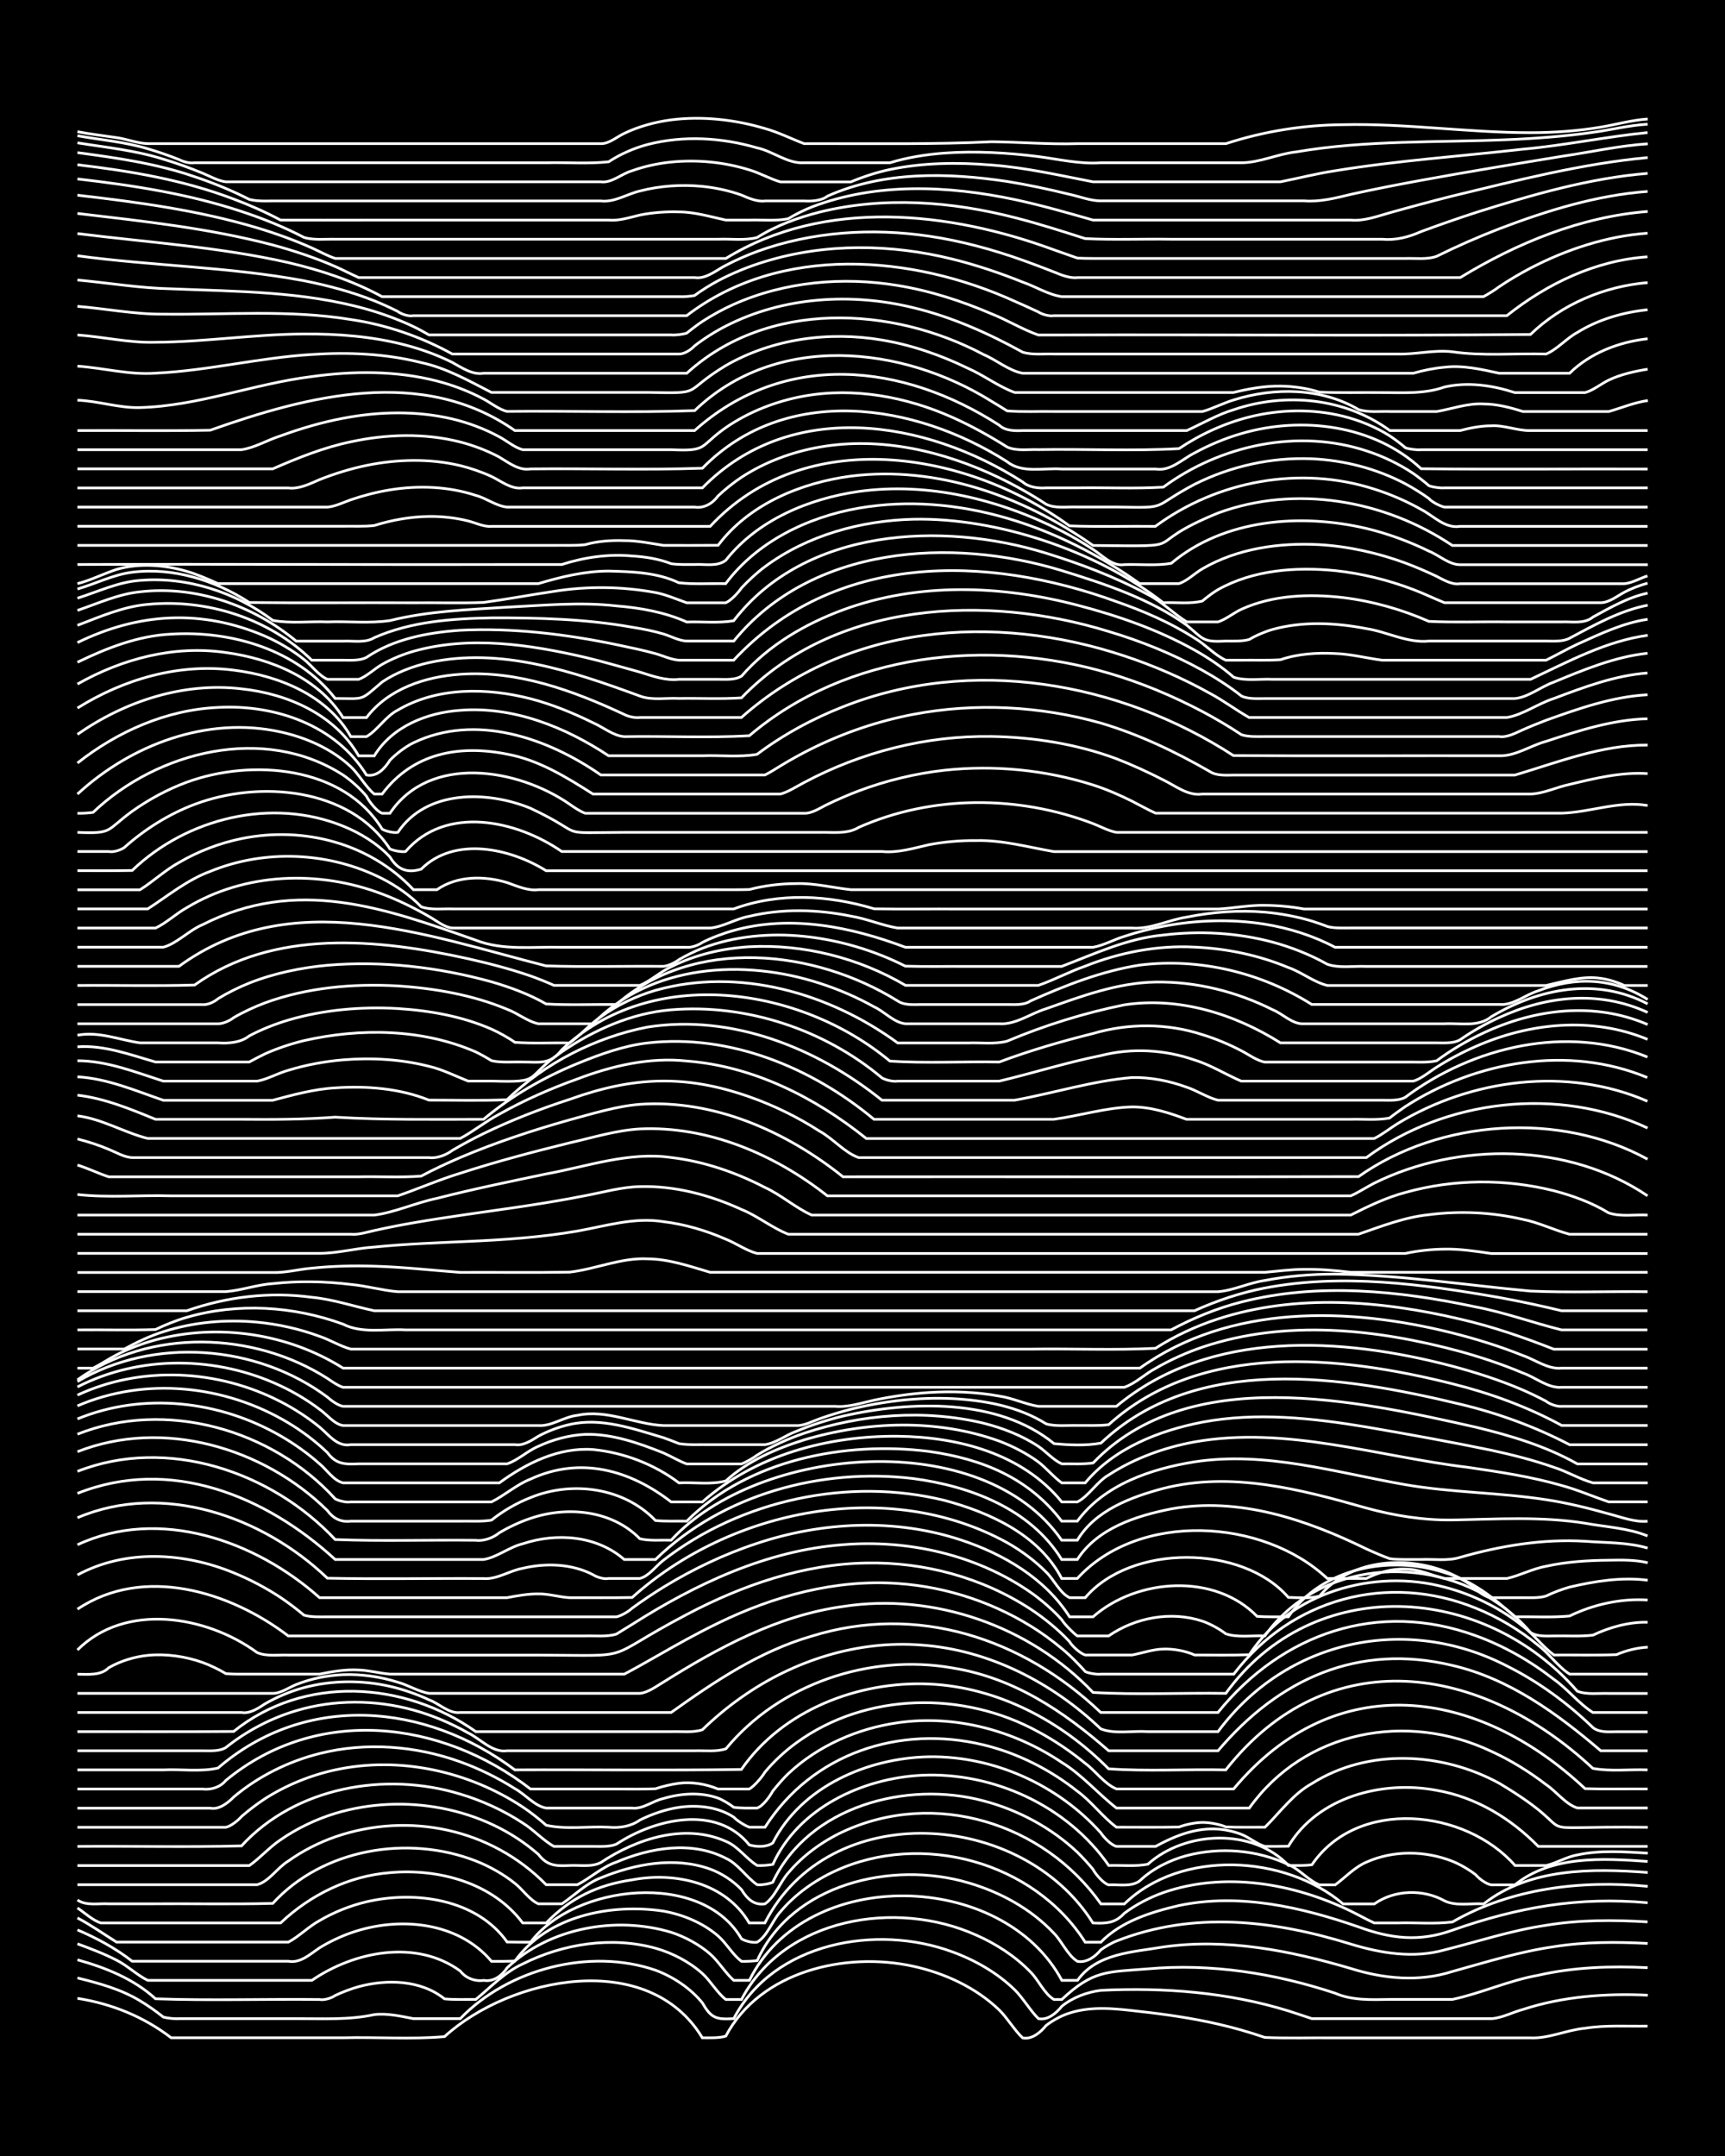 <?xml version="1.0" encoding="UTF-8"?><svg id="a" xmlns="http://www.w3.org/2000/svg" width="1920" height="2400" viewBox="0 0 192 240"><defs><style>.b{fill:none;stroke:#fff;stroke-miterlimit:10;stroke-width:.3px;}.c{stroke-width:0px;}</style></defs><rect class="c" x="0" width="192" height="240"/><path class="b" d="M8.62,222.45c3.81.6,7.37,2.04,10.43,4.39,6.36,0,12.76,0,19.13,0,3.74-.1,7.58.2,11.3-.13,7.34-6.7,22.73-9.77,28.69.13.78,0,1.85.05,2.61-.18,3.85-7.24,13.32-9.44,20.87-7.78,3.5.77,6.96,2.36,9.56,4.86.87.84,1.72,2.28,2.61,3.11,1.04.22,2.01-.63,2.61-1.37.71-.56,1.75-1.13,2.61-1.39,2.52-.82,5.25-.48,7.82-.18,2.89.32,5.86.75,8.69,1.4,1.72.39,3.55.91,5.22,1.49,2.57.12,5.25.02,7.82.05,7.23,0,14.5,0,21.74,0,2.05.1,4.06-.89,6.09-1.07,2.27-.37,4.67-.2,6.96-.24"/><path class="b" d="M8.62,220.18c2.37.58,4.85,1.26,6.96,2.54.82.48,1.87,1.23,2.61,1.82.44.12,1.29.21,1.74.17,4.33,0,8.71,0,13.04,0,2.89-.01,5.86.17,8.69-.45,1.42-.17,2.97.18,4.35.45,1.69,0,3.52,0,5.22,0,5.35-5.55,14.42-7.91,21.74-5.39,1.96.73,3.89,2.01,5.22,3.65.97,1.72,1.57,1.85,3.48,1.74,4.45-8.51,15.89-10.56,24.34-7.43,2.53.92,5.03,2.35,6.96,4.25.87.86,1.73,2.32,2.61,3.18,1.04.22,2.01-.63,2.61-1.38,1.2-.98,2.82-1.58,4.35-1.77,6.99-.34,14.15.21,20.87,2.29.78.24,1.83.61,2.61.86,1.39,0,2.95,0,4.35,0,2.87,0,5.82,0,8.69,0,2.28,0,4.67,0,6.96,0,1.15-.07,2.38-.73,3.48-1.02,4.47-1.46,9.23-1.81,13.91-1.59"/><path class="b" d="M8.62,218.16c3.12.87,6.27,2.12,8.69,4.34,6.06.22,12.19.01,18.26.08.5.1,1.33-.15,1.74-.45.75-.36,1.81-.76,2.61-.98,3.15-.85,6.92-.76,9.56,1.36,1.09.11,2.39.05,3.48.06,1.65-1.35,3.23-3.05,5.22-3.95,4.49-2.26,9.89-3.09,14.78-1.75,1.87.53,3.77,1.51,5.22,2.82.87.77,1.67,2.19,2.61,2.89h1.74c4.8-9.14,17.21-11.16,26.08-7.19,2.22.97,4.41,2.38,6.09,4.13.86.84,1.54,2.44,2.61,3.06h.87c3.49-3.27,5.01-3.05,9.56-3.41,7.05-.63,14.17.49,20.87,2.71,1.91.83,4.06.72,6.09.69,2.28,0,4.67,0,6.96,0,3.2-.68,6.31-2.12,9.56-2.69,3.97-.91,8.11-1.04,12.17-.84"/><path class="b" d="M8.62,216.38c1.42.52,3,1.12,4.35,1.82,1.18.58,2.3,1.68,3.48,2.25,6.07,0,12.19,0,18.26,0,4.71-3.23,11.63-4.62,16.52-1.04.61.79,1.62,1.18,2.61,1.04,1.12.19,2.02-.53,2.61-1.4,4.71-4.47,12.12-5.8,18.26-3.95,1.53.5,3.13,1.36,4.35,2.43.88.77,1.73,2.15,2.61,2.92h1.74c6.32-12.83,28.21-12.26,34.78,0h1.74c2.16-3.04,6.2-3.14,9.56-3.72,7.04-1,14.13.41,20.87,2.4,3.66,1.15,7.61,1.52,11.3.33,3.72-1.03,7.47-2.21,11.3-2.76,3.43-.55,6.97-.54,10.43-.36"/><path class="b" d="M8.62,214.83c2.12.9,4.27,2.06,6.09,3.49,5.78,0,11.61,0,17.39,0,1.35.25,2.45-.82,3.48-1.5,1.03-.64,2.33-1.26,3.48-1.66,5.25-1.85,11.88-1.3,15.65,3.17.77,0,1.84.01,2.61-.04,3.61-5.04,10.69-6.43,16.52-5.55,2.18.39,4.41,1.31,6.09,2.77.88.75,1.66,2.15,2.61,2.82.44.02,1.31-.02,1.74-.08,3.88-8.56,15.03-11.16,23.47-8.67,3.56,1.03,7.02,2.91,9.56,5.63.86.86,1.54,2.47,2.61,3.12,1.02.2,2.01-.54,2.61-1.28.43-.31,1.25-.8,1.74-.98,8.57-3.37,17.49-2.32,26.08.34,3.36,1.03,6.99,1.62,10.43.65,3.74-.94,7.48-2.18,11.3-2.74,3.72-.62,7.55-.61,11.3-.38"/><path class="b" d="M8.62,213.5c1.46.76,2.96,1.82,4.35,2.69h19.13c1.18-.62,2.3-1.77,3.48-2.4,1.58-.93,3.43-1.67,5.22-2.09,5.41-1.25,12.23-.33,15.65,4.48.77.02,1.83.02,2.61.02,4.88-6.47,19.04-8.04,23.47-.38.42.26,1.25.47,1.74.38,1.14-.67,1.73-2.47,2.61-3.41,1.62-1.92,3.81-3.48,6.09-4.52,9.61-4.42,22.1-1.06,27.82,7.93h1.74c2.26-2.33,5.61-3.36,8.69-4.08,6.73-1.41,13.63.17,20,2.38,3.58,1.32,6.78,1.69,10.43.37,7.27-2.56,14.01-3.76,21.74-3.06"/><path class="b" d="M8.62,212.39c.78.51,1.7,1.39,2.61,1.67,1.99,0,4.1,0,6.09,0,4.62,0,9.29,0,13.91,0,3.31-3.13,7.6-5.24,12.17-5.6,5.39-.49,11.42,1.11,14.78,5.6h2.61c2.73-2.8,5.7-4.23,9.56-4.8,4.81-.91,10.42.32,13.04,4.8h1.74c7.15-14.01,28.62-12.59,36.52,0,1.4.07,2.48.04,3.48-1.07,1.27-.96,2.85-1.78,4.35-2.31,6.83-2.37,14.48-1.04,20.87,2.06.78.38,1.82.96,2.61,1.32.77,0,1.83,0,2.61,0,1.99-.06,4.11.14,6.09-.11,6.55-3.77,14.31-4.67,21.74-3.97"/><path class="b" d="M8.62,211.5c.97.68,2.36.36,3.48.43,1.39,0,2.95,0,4.35,0,4.62-.04,9.29.07,13.91-.05,5.56-6.09,15.06-7.67,22.61-4.72,1.5.59,3.09,1.48,4.35,2.5.82.63,1.63,1.86,2.61,2.27h2.61c1.4-.94,2.73-2.3,4.35-2.9,3.79-1.55,8.22-2.39,12.17-.96,1.25.45,2.57,1.32,3.48,2.29.59.97,1.36,1.77,2.61,1.57,1.1-.74,1.73-2.51,2.61-3.47,1.62-1.93,3.81-3.51,6.09-4.57,10.18-4.71,22.31-.99,28.69,8.05h2.61c6.28-6.1,17.87-5.49,24.34,0h3.48c2.25-1.59,5.44-1.67,7.82-.34,1.29.62,2.95.24,4.35.34,5.1-4.02,12.09-3.96,18.26-3.5"/><path class="b" d="M8.62,209.8c6.65,0,13.34,0,20,0,1.33-.35,2.28-1.93,3.48-2.64,1.56-1.12,3.41-2.06,5.22-2.69,8.21-2.83,17.38-.89,23.47,5.33,1.09,0,2.39,0,3.48,0,1.44-.74,2.78-2,4.35-2.52,3.78-1.61,8.38-2.39,12.17-.42,1.35.61,2.29,2.12,3.48,2.94.46.06,1.32-.08,1.74-.27,3.98-8.47,14.93-11.36,23.47-9.06,3.85,1.01,7.53,2.98,10.43,5.71.46.44,1.34,1.4,1.74,1.9.28.54,1.13,1.55,1.74,1.74,1.12-.07,2.52.27,3.48-.46,1.42-1.35,3.34-2.3,5.22-2.8,3.71-.97,7.83-.65,11.3,1,1.24.5,2.25,1.78,3.48,2.26.43,0,1.31,0,1.74,0,1.09-.8,2.2-2,3.48-2.53,2.98-1.34,6.55-1.29,9.56-.1.84.33,1.9.95,2.61,1.51.35.42,1.18,1.05,1.74,1.12.77,0,1.84,0,2.61,0,4.11-3.32,9.81-2.95,14.78-2.61"/><path class="b" d="M8.62,207.67h19.13c1.17-.81,2.29-2.09,3.48-2.87,1.82-1.27,3.96-2.29,6.09-2.94,7.62-2.29,16.57-.73,22.61,4.57.98,1.28,1.98,1.31,3.48,1.23,1.1-.06,2.47.21,3.48-.34,3.97-2.64,9.33-4.39,13.91-2.34,1.33.53,2.29,1.96,3.48,2.68.44.03,1.31-.03,1.74-.12,2.83-6.26,9.92-9.58,16.52-9.92,8.01-.39,16.28,3.41,20.87,10.04,1.39-.05,2.97.13,4.35-.14,4.16-3.74,11.71-4.06,15.65.14.78,0,1.84.03,2.61-.08,5.08-7.47,17.06-6.23,22.61.08,1.09,0,2.39,0,3.48,0,1.13-.26,2.32-.99,3.48-1.18,2.54-.55,5.25-.34,7.82-.19"/><path class="b" d="M8.62,205.54c6.07-.05,12.19.1,18.26-.06,6.02-6.57,16.02-8.31,24.34-5.77,2.42.72,4.85,1.83,6.96,3.22,1.17.71,2.28,1.95,3.48,2.61,1.39,0,2.95,0,4.35,0,.79,0,1.86.07,2.61-.26,4.24-2.8,11.13-4.45,14.78.09.81.24,1.89.27,2.61-.21,3.19-6.3,10.58-9.48,17.39-9.6,7.19-.11,14.35,3.12,19.13,8.47.32.5,1.14,1.36,1.74,1.51,1.39,0,2.95,0,4.35,0,3.05-1.68,6.14-2.65,9.56-1.34.82.31,1.76,1.1,2.61,1.34.77,0,1.84,0,2.61-.02,3.29-5.51,10.5-7.37,16.52-6.22,4.35.75,8.25,3.12,11.3,6.24h12.17"/><path class="b" d="M8.62,203.41c5.49,0,11.03,0,16.52,0,.56-.12,1.38-.77,1.74-1.2.74-.65,1.79-1.45,2.61-1.98,2.36-1.51,5.08-2.62,7.82-3.21,7.13-1.55,14.81.13,20.87,4.13.82.54,1.88,1.37,2.61,2.03,2.22.5,4.68.1,6.96.22,1.21.11,2.46-.08,3.48-.8,1.32-.66,2.89-1.2,4.35-1.41,2.04-.3,4.33-.06,6.09,1.09.33.37,1.26.96,1.74,1.12.42,0,1.32,0,1.74,0,5.26-8.24,14.99-11.43,24.34-9.16,3.78.92,7.39,2.74,10.43,5.16,1.55,1.12,2.82,2.88,4.35,4,2.28-.01,4.67.03,6.96-.02.75-.29,1.81-.5,2.61-.51.8,0,1.87.19,2.61.5,1.39.06,2.95.02,4.35.03,1.66-1.64,3.12-3.7,5.22-4.86,6.25-3.95,14.51-3.51,20.87-.02,10.53,6.29,1.25,4.69,16.52,4.89"/><path class="b" d="M8.62,201.28c3.46,0,6.98,0,10.43,0,1.4,0,2.95,0,4.35,0,.98.2,1.96-.58,2.61-1.24,2.74-2.31,6.09-3.97,9.56-4.84,5.14-1.3,10.68-.87,15.65.92,2.09.75,4.21,1.79,6.09,2.99,1.14.61,2.18,1.93,3.48,2.16,3.16,0,6.4,0,9.56,0,1.19.15,2.34-.82,3.48-1.06,1.93-.58,4.16-.74,6.09-.05.48.17,1.35.7,1.74,1.02.76.12,1.84.09,2.61.09.65-.22,1.43-1.31,1.74-1.89.41-.52,1.25-1.5,1.74-1.95,3.31-3.11,7.7-5.02,12.17-5.66,6.36-.92,12.96.85,18.26,4.42,2.24,1.36,4.05,3.49,6.09,5.08h14.78c6.18-8.66,17.55-10.77,26.95-6.31,2.13.97,4.24,2.28,6.09,3.7,1.14.76,2.16,2.18,3.48,2.6,2.58,0,5.25,0,7.83,0"/><path class="b" d="M8.62,199.15c3.46,0,6.98,0,10.43,0,1.09,0,2.39,0,3.48,0,.96.12,1.99-.2,2.61-.96,10.11-8.35,23.94-6.75,33.91.96,3.16,0,6.4,0,9.56,0,1.39,0,2.95.03,4.35-.03.75-.26,1.82-.51,2.61-.61,1.43-.18,3.02.08,4.35.64,1.09,0,2.39,0,3.48,0,.56-.32,1.41-1.32,1.74-1.88.96-1.16,2.26-2.37,3.48-3.25,7.76-5.67,18.64-5.82,26.95-1.24,1.8.96,3.64,2.21,5.22,3.51,1.14.83,2.15,2.31,3.48,2.85,4.33,0,8.71,0,13.04,0,11.27-13.52,27.1-11.3,39.12-.03,2.28.07,4.67.01,6.96.03"/><path class="b" d="M8.62,197.02c3.16,0,6.4,0,9.56,0,1.98-.1,4.15.24,6.09-.21,9.78-8.43,23.09-7.27,33.04.21,8.39-.04,16.82.08,25.21-.05,4.56-6.6,13.01-9.85,20.87-9.51,7.58.33,14.73,4.09,20,9.44,4.31.3,8.72.03,13.04.12,11.4-14.48,28.45-11.76,40.86-.17,1.96.37,4.1.09,6.09.17"/><path class="b" d="M8.62,194.89c3.46,0,6.98,0,10.43,0,1.09,0,2.39,0,3.48,0,.81,0,1.89.09,2.61-.36,2.29-1.83,5.01-3.27,7.83-4.1,4.21-1.26,8.81-1.24,13.04-.07,2.09.57,4.21,1.47,6.09,2.54,1.39.67,2.68,2.23,4.35,1.99,5.2,0,10.45,0,15.65,0,1.69,0,3.52,0,5.22,0,1.09-.04,2.43.14,3.48-.22,5.95-7.24,16.05-10.62,25.21-9,6.82,1.1,12.31,4.78,17.39,9.22h12.17c6.78-8.01,15.59-12.01,26.08-9.5,6.32,1.46,11.68,5.36,16.52,9.5h5.22"/><path class="b" d="M8.62,192.76c5.78-.01,11.61.03,17.39-.02,7.81-6.3,18.98-5.63,26.95.02,7.23,0,14.5,0,21.74,0,1.1-.04,2.42.14,3.48-.21,1.3-1.27,2.86-2.57,4.35-3.61,5.77-4.08,12.91-6.37,20-5.82,7.52.53,14.6,4.18,20,9.34,1.6.61,3.53.18,5.22.3,2.58,0,5.25,0,7.82,0,7.58-10.23,20.91-13.12,32.17-7.3,3.5,1.74,6.76,4.14,9.56,6.85.68.56,1.79.48,2.61.46,1.09,0,2.39,0,3.48,0"/><path class="b" d="M8.62,190.63c6.07,0,12.19,0,18.26,0,.91.17,1.89-.48,2.61-.96,1.31-.76,2.88-1.42,4.35-1.81,3.09-.83,6.45-.85,9.56-.14,1.44.33,3.01.87,4.35,1.5,1.12.4,2.23,1.58,3.48,1.41,7.81,0,15.66,0,23.47,0,4.83-3.45,9.88-6.84,15.65-8.5,11.72-3.64,23.47.21,32.17,8.5h13.04c7.16-8.83,17.82-12.52,28.69-8.55,3.11,1.12,6.09,2.82,8.69,4.85,1.51,1.05,2.8,2.72,4.35,3.7h6.09"/><path class="b" d="M8.62,188.5c7.23,0,14.5,0,21.74,0,.88.02,1.82-.67,2.61-.98,1.62-.65,3.47-1.03,5.22-1.1,2.02-.08,4.16.23,6.09.84,1.13.31,2.32,1.06,3.48,1.24,2.58,0,5.25,0,7.82,0,3.46,0,6.98,0,10.43,0,1.69,0,3.52,0,5.22,0,.9-.08,1.86-.81,2.61-1.25,6.13-3.85,12.73-7.42,20-8.42,10.1-1.56,20.79,2.17,27.82,9.57,4.89.28,9.87.03,14.78.1,9.74-13.47,28.71-12.24,39.12-.24,1.04.41,2.38.21,3.48.25,1.39,0,2.95,0,4.35,0"/><path class="b" d="M8.62,186.37c1.16,0,2.59.18,3.48-.72,1.29-.75,2.87-1.23,4.35-1.38,2.02-.2,4.18.11,6.09.79.82.29,1.87.8,2.61,1.25.78.07,1.83.05,2.61.05,2.58,0,5.25,0,7.82,0,1.38-.29,2.93-.55,4.35-.46,1.11.03,2.38.38,3.48.46,2.58,0,5.25,0,7.82,0,5.49,0,11.03,0,16.52,0,.43,0,1.3,0,1.74,0,1.1-.58,2.4-1.31,3.48-1.93,2.25-1.29,4.62-2.62,6.96-3.75,6.18-3.02,13.08-4.9,20-4.41,5.54.37,11.02,2.22,15.65,5.29,1.15.77,2.46,1.78,3.48,2.72.45.42,1.34,1.33,1.74,1.8.38.19,1.31.34,1.74.28,4.91,0,9.87,0,14.78,0,6.42-8.42,17.14-11.34,26.95-7.34,2.48,1,4.9,2.44,6.96,4.15,1.19.9,2.22,2.4,3.48,3.19h8.69"/><path class="b" d="M8.62,183.67c5.33-5.33,14.38-3.83,20,.29,1.04.46,2.37.23,3.48.28,1.4,0,2.95,0,4.35,0,7.81,0,15.66,0,23.47,0,11.3.04,6.75.61,16.52-4.52,6.16-3.25,12.97-5.62,20-5.73,6.4-.13,12.89,1.62,18.26,5.13,1.52,1,3.11,2.29,4.35,3.63.24.46,1.22,1.34,1.74,1.48.41,0,1.32,0,1.74,0,1.08,0,2.39,0,3.48,0,1.09-.2,2.36-.65,3.48-.66,1.12-.04,2.45.2,3.48.66,1.99,0,4.1.04,6.09-.03,4.54-6.97,13.9-9.63,21.74-7.52,3.13.81,6.17,2.32,8.69,4.34,1.2.89,2.26,2.35,3.48,3.21,2.28-.02,4.67.05,6.96-.04,1.04-.46,2.35-.78,3.48-.83"/><path class="b" d="M8.62,179.13c7.34-4.92,16.96-1.99,23.47,2.98,8.98,0,17.98,0,26.95,0,1.99,0,4.1,0,6.09,0,1.09-.04,2.42.13,3.48-.21.44-.27,1.31-.8,1.74-1.07,7.09-4.51,14.99-8.24,23.47-8.88,7.26-.59,14.84,1.12,20.87,5.29,1.19.83,2.51,1.97,3.48,3.05.31.52,1.26,1.47,1.74,1.82h3.48c2.99-2.06,6.96-2.8,10.43-1.65.84.28,1.91.86,2.61,1.41,1.34.45,2.95.17,4.35.24,5.9-8.33,18.02-9.2,26.08-3.55,1.22.83,2.53,2.02,3.48,3.15.7.49,1.8.41,2.61.4,1.39-.03,2.96.08,4.35-.09,1.86-.88,4.02-1.49,6.09-1.43"/><path class="b" d="M8.62,175.32c5.36-2.9,11.88-2.51,17.39-.24,1.78.72,3.62,1.69,5.22,2.75.81.54,1.87,1.34,2.61,1.97.77.23,1.82.18,2.61.18,9.56,0,19.14,0,28.69,0,1.09,0,2.39,0,3.48,0,.51-.1,1.36-.6,1.74-.96,1.06-.78,2.36-1.65,3.48-2.34,3.26-2,6.8-3.69,10.43-4.88,7.25-2.41,15.3-2.8,22.61-.4,4.76,1.56,9.43,4.27,12.17,8.58h2.61c4.89-4.3,13.54-4.91,18.26-.05,1.09.08,2.39.04,3.48.05,3.73-5.49,11.35-6.89,17.39-4.92,3.06.87,5.51,2.84,7.82,4.92,1.99-.04,4.11.1,6.09-.09,2.64-1.29,5.75-1.98,8.69-1.78"/><path class="b" d="M8.62,171.96c9.1-4.24,19.83-.47,26.95,5.89,5.2,0,10.45,0,15.65,0,1.69,0,3.52,0,5.22,0,1.08-.21,2.37-.44,3.48-.42,1.11-.03,2.38.37,3.48.42,2.28-.01,4.67.03,6.96-.02,10.96-9.87,28.51-13.39,41.73-6.11,1.53.86,3.12,2.03,4.35,3.28.84.79,1.53,2.34,2.61,2.85h1.74c5.07-5.97,17.48-5.97,22.61-.03,1.09.02,2.41.15,3.48-.15,3.28-3.99,9.31-4.53,13.91-2.77,1.18.45,2.49,1.18,3.48,1.96.37.41,1.17.98,1.74.99,1.09,0,2.39,0,3.48,0,.78,0,1.85.06,2.61-.19.74-.37,1.81-.77,2.61-.99,2.8-.66,5.82-1.14,8.69-.76"/><path class="b" d="M8.62,168.95c9.53-4.06,20.64-.14,27.82,6.73,5.78.12,11.61,0,17.39.04,1.48.12,2.91-.89,4.35-1.14,2.56-.61,5.45-.52,7.82.71.43.28,1.23.53,1.74.42,1.09,0,2.39,0,3.48,0,1.01-.25,1.82-1.42,2.61-2.02,8.68-6.73,20.63-9.29,31.3-6.67,5.06,1.35,10.52,3.84,13.04,8.69h1.74c6.85-7.49,20.67-6.72,27.82,0,1.39,0,2.95,0,4.35,0,1.3-.66,2.88-1.11,4.35-1.04,1.48-.02,2.95.71,4.35,1.04,1.39,0,2.95,0,4.35,0,.77,0,1.83,0,2.61,0,1.43-.33,2.89-1.1,4.35-1.36,2.25-.5,4.66-.65,6.96-.67,1.4-.03,2.98-.05,4.35.28"/><path class="b" d="M8.62,166.24c10.3-4.1,20.94.25,28.69,7.36,5.49,0,11.03,0,16.52,0,1.49-.24,2.86-1.39,4.35-1.75,3.76-1.25,8.23-.93,11.3,1.75h3.48c7.45-7.26,18.46-10.24,28.69-9.01,6.32.84,13.04,3.35,16.52,9.01h1.74c2.25-3.49,6.56-4.86,10.43-5.63,7.52-1.37,15.04,1.17,21.74,4.45.76.35,1.82.81,2.61,1.09,1.08.15,2.39.07,3.48.09,1.39-.06,3,.19,4.35-.24,4.5-1.29,9.22-2.07,13.91-1.79,2.29.18,4.74.1,6.96.76"/><path class="b" d="M8.62,163.79c9.94-3.92,21.59,0,28.69,7.59,5.19.2,10.45.02,15.65.08.87.12,1.94-.27,2.61-.83,1.03-.62,2.33-1.23,3.48-1.61,4.07-1.39,9.06-.92,12.17,2.27,1.07.26,2.39.13,3.48.16,9.78-10.61,34.65-12.7,43.47,0h1.74c2.01-3.34,5.97-4.8,9.56-5.76,7.56-1.93,15.31.1,22.61,2.18,3.09.85,6.35,1.37,9.56,1.33,4.91-.09,9.9-.42,14.78.36,2.29.42,4.78.53,6.96,1.42"/><path class="b" d="M8.62,161.6c9.51-3.74,20.69-.48,27.82,6.55.63.87,1.52,1.33,2.61,1.18,1.09,0,2.39,0,3.48,0,2.87,0,5.82,0,8.69,0,1.09-.02,2.4.07,3.48-.11,1.26-1.01,2.84-1.93,4.35-2.51,4.62-1.9,10.39-1.13,13.91,2.55,1.09.11,2.39.05,3.48.07,6.81-6.83,17.63-8.94,26.95-7.76,5.91.83,11.08,2.92,14.78,7.76h1.74c3.02-4.09,8.2-5.82,13.04-6.6,7.92-1.22,15.74,1.19,23.47,2.54,5.16.89,10.48.87,15.65,1.67,2.32.35,4.7.93,6.96,1.57,1.38.35,2.89.96,4.35.83"/><path class="b" d="M8.62,159.65c9.84-3.91,21.68-.53,28.69,7.2.42.23,1.26.43,1.74.34,1.09,0,2.39,0,3.48,0,2.87,0,5.82,0,8.69,0,1.09,0,2.39,0,3.48,0,1.45-.71,2.82-1.95,4.35-2.54,5.51-2.55,11.03-1.04,15.65,2.54h3.48c5.91-5.22,13.95-7.38,21.74-7.31,6.71.07,13.87,1.92,18.26,7.31h1.74c1.29-.67,2.19-2.27,3.48-3,2.86-1.86,6.21-3.07,9.56-3.68,10.21-1.81,20.34,1.62,30.43,2.83,3.48.51,7.05,1.04,10.43,2.02,1.74.47,3.52,1.24,5.22,1.82,1.39,0,2.96,0,4.35,0"/><path class="b" d="M8.62,157.95c7.32-3.01,15.82-2.04,22.61,1.89,1.49.85,3.06,1.97,4.35,3.12.78.64,1.57,1.88,2.61,2.11,5.78,0,11.61,0,17.39,0,3.02-2.2,6.59-3.98,10.43-3.71,3.4.33,6.83,1.64,9.56,3.71,1.69-.09,3.57.23,5.22-.22,2.43-2.22,5.59-3.59,8.69-4.56,7.01-2.09,14.8-2.37,21.74.13,1.48.56,3.07,1.37,4.35,2.32.83.62,1.75,1.73,2.61,2.33h2.61c3.22-3.87,8.21-5.82,13.04-6.76,6.03-1.13,12.25-.46,18.26.54,4.63.8,9.31,1.64,13.91,2.59,2.32.5,4.72,1.11,6.96,1.9,1.44.45,2.9,1.33,4.35,1.73,1.99,0,4.1,0,6.09,0"/><path class="b" d="M8.62,156.5c7.56-3.27,16.47-2.32,23.47,1.89,1.51.9,3.09,2.09,4.35,3.31.99,1.33,1.96,1.31,3.48,1.25,5.49,0,11.03,0,16.52,0,1.2-.39,2.31-1.47,3.48-1.95,1.59-.75,3.45-1.25,5.22-1.33,2.98-.08,5.96.97,8.69,2.06.79.34,1.8.95,2.61,1.23,1.09,0,2.39,0,3.48,0,.77,0,1.84,0,2.61,0,.47-.17,1.34-.67,1.74-.98,1.59-.99,3.45-1.82,5.22-2.43,6.38-2.14,13.43-2.69,20-1.12,2.1.53,4.28,1.37,6.09,2.58.8.53,1.7,1.56,2.61,1.94,1.08-.02,2.4.07,3.48-.1,10.64-11.1,29.27-6.98,42.6-3.98,3.88.94,7.81,2.11,11.3,4.09,2.58,0,5.25,0,7.82,0"/><path class="b" d="M8.62,155.3c7.14-3.32,15.66-2.86,22.61.73,1.49.76,3.06,1.78,4.35,2.84,1.03.85,1.96,2.23,3.48,1.94,6.07,0,12.18,0,18.26,0,.9.17,1.88-.48,2.61-.94,1.03-.56,2.33-1.05,3.48-1.3,3.51-.81,7.09.48,10.43,1.47.43.15,1.31.48,1.74.66,1.08.18,2.39.09,3.48.11,1.99,0,4.1,0,6.09,0,1.2-.16,2.35-1.08,3.48-1.48,1.64-.69,3.49-1.28,5.22-1.7,7.46-1.69,17.25-2.03,23.47,3.07,1.67.16,3.56.25,5.22-.06,10.65-10.08,26.99-7.45,39.99-4.33,4.21,1,8.34,2.51,12.17,4.51,2.87,0,5.82,0,8.69,0"/><path class="b" d="M8.62,154.39c6.99-3.59,15.54-3.45,22.61-.12,1.48.69,3.05,1.63,4.35,2.62.8.55,1.6,1.64,2.61,1.8,7.23,0,14.5,0,21.74,0,1.47.1,2.88-1,4.35-1.14,3.24-.7,6.39.99,9.56,1.14,4.91,0,9.87,0,14.78,0,.84.05,1.84-.49,2.61-.76,1.07-.38,2.38-.78,3.48-1.06,3.67-.91,7.52-1.35,11.3-1.18,3.59.19,7.35.87,10.43,2.81,1.06.31,2.39.15,3.48.18,1.08-.02,2.4.06,3.48-.09,10.33-9.32,25.74-7.69,38.26-4.55,4.21,1.05,8.36,2.56,12.17,4.64,3.16,0,6.4,0,9.56,0"/><path class="b" d="M8.62,153.79c8.51-5.01,19.95-4.13,27.82,1.73.42.38,1.17.93,1.74,1.03.44,0,1.3,0,1.74,0,1.69,0,3.52,0,5.22,0,5.2,0,10.45,0,15.65,0,10.72,0,21.45,0,32.17,0,1.44.13,2.96-.39,4.35-.69,1.97-.42,4.08-.72,6.09-.85,2.58-.16,5.28-.07,7.82.4,1.43.2,2.93.91,4.35,1.14,2.87,0,5.82,0,8.69,0,10.36-8.64,25.08-7.71,37.39-4.47,2.63.7,5.32,1.56,7.82,2.64.79.34,1.85.85,2.61,1.26.37.31,1.25.63,1.74.57,3.16,0,6.4,0,9.56,0"/><path class="b" d="M8.62,153.6c8.05-5.76,19.61-5.41,27.82-.16.46.32,1.21.83,1.74.99.46,0,1.29,0,1.74,0,1.7,0,3.52,0,5.22,0,8.69,0,17.4,0,26.08,0,17.96,0,35.94,0,53.91,0,1.23-.4,2.34-1.51,3.48-2.1,1.61-.94,3.46-1.77,5.22-2.37,9.27-3.12,19.41-2.03,28.69.48,2.33.65,4.73,1.44,6.96,2.39,1.4.47,2.81,1.73,4.35,1.6,3.16,0,6.4,0,9.56,0"/><path class="b" d="M8.62,152.3c.44,0,1.3,0,1.74,0,.8-.4,1.81-1.07,2.61-1.48,1.33-.68,2.9-1.28,4.35-1.67,6.98-1.87,14.75-.71,20.87,3.15h88.68c10.02-7.17,23.3-6.8,34.78-3.92,2.63.66,5.31,1.49,7.82,2.5,1.39.47,2.82,1.57,4.35,1.42,3.16,0,6.4,0,9.56,0"/><path class="b" d="M8.62,150.17c1.7,0,3.52,0,5.22,0,1.34-.74,2.88-1.47,4.35-1.93,3.34-1.07,6.95-1.39,10.43-1.06,2.34.22,4.75.76,6.96,1.58,1.13.38,2.33,1.12,3.48,1.42,2.29,0,4.67,0,6.96,0,13.33,0,26.67,0,39.99,0,9.56,0,19.14,0,28.69,0,4.62-.07,9.3.14,13.91-.09,2.13-1.37,4.55-2.49,6.96-3.27,8.71-2.83,18.16-2.05,26.95.02,3.55.81,7.05,2.02,10.43,3.35,3.45,0,6.98,0,10.43,0"/><path class="b" d="M8.62,148.04c2.87-.03,5.83.06,8.69-.04,1.06-.52,2.34-1.03,3.48-1.36,5.66-1.64,11.87-1.26,17.39.76,2.12,1.08,4.65.51,6.96.64,4.04,0,8.13,0,12.17,0,11.59,0,23.19,0,34.78,0,8.98,0,17.98,0,26.95,0,3.75,0,7.56,0,11.3,0,2.45-1.31,5.12-2.42,7.82-3.1,8.54-2.19,17.56-1.27,26.08.54,3.22.61,6.4,1.77,9.56,2.56,3.16,0,6.4,0,9.56,0"/><path class="b" d="M8.62,145.91c4.04,0,8.13,0,12.17,0,4.44-1.56,9.23-2.14,13.91-1.5,2.35.22,4.67,1.01,6.96,1.5,5.78,0,11.61,0,17.39,0,12.46,0,24.93,0,37.39,0,8.98,0,17.98,0,26.95,0,3.16,0,6.4,0,9.56,0,2.47-1.12,5.15-2.02,7.82-2.53,8.63-1.65,17.52-.44,26.08,1.05,2.3.42,4.69.93,6.96,1.48,3.16,0,6.4,0,9.56,0"/><path class="b" d="M8.62,143.78c5.49,0,11.03,0,16.52,0,1.71-.13,3.49-.78,5.22-.89,2.86-.32,5.84-.26,8.69.09,1.71.15,3.51.67,5.22.81,2.58,0,5.25,0,7.82,0,5.78,0,11.61,0,17.39,0,16.8,0,33.62,0,50.43,0,5.2,0,10.45,0,15.65,0,1.73-.13,3.48-1.01,5.22-1.25,2.54-.5,5.23-.71,7.82-.71,7.27.09,14.51,1.22,21.74,1.89,4.32.19,8.71.02,13.04.07"/><path class="b" d="M8.62,141.65c7.23,0,14.5,0,21.74,0,1.41.05,2.94-.37,4.35-.48,2.28-.24,4.67-.29,6.96-.22,3.17.09,6.4.45,9.56.69,4.04-.02,8.14.04,12.17-.03,2.9-.33,5.74-1.63,8.69-1.48,2.38.02,4.71.84,6.96,1.5,2.87,0,5.82,0,8.69,0,9.56,0,19.14,0,28.69,0,5.78,0,11.61,0,17.39,0,2.28,0,4.67,0,6.96,0,1.39-.12,2.95-.33,4.35-.33,1.7-.03,3.53.12,5.22.33,1.99,0,4.1,0,6.09,0,8.98,0,17.98,0,26.95,0"/><path class="b" d="M8.62,139.52c8.98,0,17.98,0,26.95,0,2.01,0,4.08-.58,6.09-.7,3.45-.35,6.98-.47,10.43-.63,4.05-.18,8.17-.46,12.17-1.15,3.14-.56,6.34-1.57,9.56-1.05,2.37.28,4.77.99,6.96,1.95,1.12.44,2.31,1.29,3.48,1.59,10.43,0,20.87,0,31.3,0,9.27,0,18.56,0,27.82,0,4.33,0,8.71,0,13.04,0,1.37-.3,2.95-.47,4.35-.48,1.7-.04,3.54.24,5.22.49,5.78,0,11.61,0,17.39,0"/><path class="b" d="M8.62,137.39c10.14,0,20.29,0,30.43,0,.82.09,1.83-.24,2.61-.41,1.39-.31,2.94-.62,4.35-.86,3.73-.65,7.55-1.15,11.3-1.7,2.59-.38,5.26-.81,7.82-1.32,1.98-.37,4.06-.97,6.09-1.01,3.89-.11,7.79.93,11.3,2.54,1.79.71,3.43,2.07,5.22,2.76,7.81,0,15.66,0,23.47,0,9.56,0,19.14,0,28.69,0,3.75,0,7.56,0,11.3,0,2.53-.87,5.13-1.9,7.83-2.17,3.45-.45,7.04-.28,10.43.51,1.75.33,3.5,1.2,5.22,1.66,2.87,0,5.82,0,8.69,0"/><path class="b" d="M8.62,135.26c11.01,0,22.03,0,33.04,0,2.2-.27,4.7-1.4,6.96-1.86,4.01-1.03,8.12-1.87,12.17-2.72,4.58-.83,9.2-2.5,13.91-1.83,3.63.43,7.2,1.65,10.43,3.33,1.8.82,3.42,2.28,5.22,3.08,10.43,0,20.87,0,31.3,0,6.94,0,13.92,0,20.87,0,2.58,0,5.25,0,7.82,0,1.92-.97,3.99-1.97,6.09-2.52,5.35-1.5,11.13-1.54,16.52-.19,2.08.54,4.25,1.33,6.09,2.46,1.33.47,2.96.17,4.35.25"/><path class="b" d="M8.62,132.97c3.42.38,6.99.05,10.43.15,6.36,0,12.76,0,19.13,0,1.99,0,4.1,0,6.09,0,2.3-.79,4.63-1.81,6.96-2.52,3.99-1.29,8.1-2.38,12.17-3.38,2.56-.58,5.19-1.4,7.82-1.55,7.57-.35,15,2.82,20.87,7.45,15.35,0,30.73,0,46.08,0,2.87,0,5.82,0,8.69,0,1.09,0,2.39,0,3.48,0,.81-.35,1.83-1.01,2.61-1.41,9.38-4.64,21.66-4.53,30.43,1.41"/><path class="b" d="M8.62,129.69c1.12.34,2.37.95,3.48,1.31,2.87,0,5.82,0,8.69,0,6.36,0,12.76,0,19.13,0,2.28-.05,4.68.1,6.96-.08,1.36-.73,2.93-1.46,4.35-2.07,3.93-1.67,8.06-3.03,12.17-4.19,2.55-.68,5.18-1.52,7.82-1.73,8.23-.56,16.28,3,22.61,8.07,19.12-.02,38.26.03,57.38-.02,9.05-6.4,22.43-7.29,32.17-1.94"/><path class="b" d="M8.62,126.79c1.12.27,2.42.7,3.48,1.15.79.32,1.74.89,2.61.92,1.4,0,2.95,0,4.35,0,5.78,0,11.61,0,17.39,0,3.75,0,7.56,0,11.3,0,.88.12,1.92-.29,2.61-.81,1.07-.63,2.36-1.33,3.48-1.87,3.07-1.49,6.32-2.75,9.56-3.8,7.05-2.54,12.87-2.8,20-.29,2.72.95,5.41,2.27,7.82,3.83,1.48.8,2.79,2.4,4.35,2.94,4.62,0,9.29,0,13.91,0,14.2,0,28.41,0,42.6,0,8.78-6.5,21.37-7.96,31.3-3.29"/><path class="b" d="M8.62,124.21c2.76.35,5.2,1.86,7.82,2.52,2.58,0,5.25,0,7.83,0,8.4,0,16.82,0,25.21,0,.43,0,1.31,0,1.74,0,1.45-.76,2.89-1.94,4.35-2.7,2.75-1.55,5.73-2.86,8.69-3.92,3.86-1.47,8.02-2.44,12.17-2,7.42.57,14.27,4.04,20,8.63,15.07,0,30.15,0,45.21,0,2.58,0,5.25,0,7.82,0,1.09,0,2.39,0,3.48,0,.84-.39,1.83-1.18,2.61-1.66,8.21-4.99,18.9-6.38,27.82-2.49"/><path class="b" d="M8.62,121.91c3.01.35,5.92,1.55,8.69,2.69,3.16,0,6.4,0,9.56,0,3.46.03,6.98.02,10.43-.24,5.48.33,11.02.24,16.52.24,3.1-2.6,6.69-4.67,10.43-6.2,2.49-1.02,5.14-1.99,7.82-2.3,9.15-1.04,18.27,2.72,25.21,8.5,6.65,0,13.34,0,20,0,2.88-.39,5.78-1.3,8.69-1.38,2.08-.02,4.17.65,6.09,1.38,3.16,0,6.4,0,9.56,0,2.87,0,5.82,0,8.69,0,1.39-.04,2.97.12,4.35-.14.41-.33,1.3-.97,1.74-1.27,7.84-5.08,18.18-6.89,26.95-3.24"/><path class="b" d="M8.62,119.87c3.31.18,6.47,1.55,9.56,2.61,4.04,0,8.13,0,12.17,0,2.26-.6,4.61-1.25,6.96-1.38,3.49-.24,7.16.05,10.43,1.36,2.87,0,5.83.08,8.69-.04,4.22-4.09,9.89-6.97,15.65-8.09,9.4-1.46,18.85,2.32,26.08,8.14,4.91,0,9.87,0,14.78,0,4.33-.78,8.64-2.15,13.04-2.52,2.04-.05,4.18.37,6.09,1.07,1.13.37,2.33,1.16,3.48,1.45,1.69,0,3.52,0,5.22,0,3.16,0,6.4,0,9.56,0,1.09,0,2.39,0,3.48,0,.8,0,1.88.09,2.61-.33,7.54-5.65,18.03-8.12,26.95-4.47"/><path class="b" d="M8.62,118.08c3.29,0,6.48,1.28,9.56,2.27,1.7,0,3.52,0,5.22,0,1.7,0,3.52,0,5.22,0,1.15-.2,2.35-.91,3.48-1.21,1.94-.6,4.06-.99,6.09-1.16,3.17-.26,6.47-.07,9.56.72,1.47.34,2.96,1.09,4.35,1.64.78,0,1.83,0,2.61,0,5.9.18,3.45-.26,7.82-3.25,3.61-2.46,7.78-4.32,12.17-4.68,8.37-.69,17.06,2.19,23.47,7.58.41.24,1.26.44,1.74.36,1.09,0,2.39,0,3.48,0,2.58,0,5.25,0,7.82,0,3.75-.89,7.51-2.08,11.3-2.84,3.42-.88,7.1-.68,10.43.48,1.79.54,3.51,1.63,5.22,2.36.77,0,1.84,0,2.61,0,5.49,0,11.03,0,16.52,0,.89-.24,1.84-1.07,2.61-1.55,1.32-.85,2.9-1.68,4.35-2.31,6-2.65,12.98-3.35,19.13-.79"/><path class="b" d="M8.62,116.53c2.96-.22,5.89.89,8.69,1.69,2.87,0,5.82,0,8.69,0,.44,0,1.3,0,1.74,0,.44-.24,1.29-.69,1.74-.9,1.35-.61,2.91-1.13,4.35-1.48,6.27-1.42,13.17-1.34,19.13,1.26.45.21,1.32.7,1.74.97,1.07.25,2.39.12,3.48.15,1.88-.01,3.05.34,4.35-1.36,9.99-9.51,26.55-7.05,36.52,1.26,4.02.26,8.14.03,12.17.1,3.39-1.27,6.93-2.3,10.43-3.17,3.96-1.16,8.24-1.16,12.17.12,1.44.44,3.01,1.09,4.35,1.8.77.39,1.73,1.11,2.61,1.26,5.2,0,10.45,0,15.65,0,1.09-.03,2.41.1,3.48-.15,1.58-1.18,3.43-2.27,5.22-3.1,5.73-2.69,12.34-3.49,18.26-.93"/><path class="b" d="M8.62,115.24c2.34-.46,4.67.52,6.96.85,2.87,0,5.82,0,8.69,0,1.17.08,2.52-.02,3.48-.78,1.33-.71,2.9-1.33,4.35-1.76,3.92-1.15,8.1-1.51,12.17-1.28,3.54.22,7.17.86,10.43,2.29.81.36,1.88.95,2.61,1.47,1.98.15,4.1.03,6.09.07,1.17-.81,2.28-2.12,3.48-2.91,1.81-1.3,3.95-2.33,6.09-2.95,9.27-2.61,19.34.3,26.95,5.86,2.58,0,5.25,0,7.82,0,1.39-.06,2.99.17,4.35-.2,4.18-1.76,8.6-3.14,13.04-4.04,6.06-.93,12.28,1,17.39,4.23,5.78,0,11.61,0,17.39,0,.81,0,1.89.09,2.61-.35,1.32-.92,2.88-1.81,4.35-2.47,5.3-2.44,11.12-3.04,16.52-.57"/><path class="b" d="M8.62,113.96c5.2,0,10.45,0,15.65,0,.53.02,1.34-.35,1.74-.68,1.04-.61,2.35-1.22,3.48-1.64,4.69-1.72,9.82-2.17,14.78-1.89,4.13.27,8.34,1,12.17,2.6,1.14.41,2.29,1.37,3.48,1.61,1.99,0,4.1,0,6.09,0,6.49-6.64,16.77-7.25,25.21-4.51,2.07.66,4.19,1.57,6.09,2.64,1.14.52,2.2,1.76,3.48,1.87,3.46,0,6.98,0,10.43,0,1.84.13,3.51-1.16,5.22-1.67,3.91-1.39,7.97-2.9,12.17-2.97,4.5-.07,9.03,1.06,13.04,3.08,1.12.44,2.22,1.66,3.48,1.56,2.87,0,5.82,0,8.69,0,2.28,0,4.67,0,6.96,0,1.72-.1,3.78.41,5.22-.79,5.32-3.17,11.71-4.41,17.39-1.42"/><path class="b" d="M8.62,111.83c4.62,0,9.29,0,13.91,0,.57.06,1.33-.3,1.74-.66,1.04-.64,2.34-1.29,3.48-1.74,2.75-1.09,5.75-1.71,8.69-1.98,6.11-.52,12.35.21,18.26,1.84,2.07.6,4.22,1.39,6.09,2.47,2.57.15,5.25.03,7.82.06,8.63-7.61,22.06-6.15,31.3-.4.71.5,1.79.41,2.61.4,1.39,0,2.95,0,4.35,0,1.69,0,3.52,0,5.22,0,.81,0,1.9.1,2.61-.4,3.87-1.73,7.96-3.34,12.17-3.99,6.62-.82,13.5.83,19.13,4.38,6.94,0,13.92,0,20.87,0,1.54.15,2.92-1.09,4.35-1.52,4.15-1.61,8.37-1.45,12.17.97"/><path class="b" d="M8.62,109.7c4.33-.04,8.72.08,13.04-.05,8.8-6.29,20.42-5.14,30.43-2.93,2.31.52,4.71,1.14,6.96,1.92.8.28,1.84.7,2.61,1.05.78,0,1.83,0,2.61,0,2.29,0,4.67,0,6.96,0,1.18-.49,2.31-1.54,3.48-2.07,2.67-1.35,5.72-2.05,8.69-2.23,6.03-.32,12.19,1.24,17.39,4.3,3.16,0,6.4,0,9.56,0,1.69,0,3.52,0,5.22,0,1.73-.59,3.48-1.54,5.22-2.14,3.84-1.53,8.03-2.34,12.17-2.12,3.55.15,7.15.9,10.43,2.27,1.46.5,2.85,1.64,4.35,2,1.08,0,2.39,0,3.48,0,6.94,0,13.92,0,20.87,0,1.96-.44,4.04-1.11,6.09-.79.8.1,1.88.44,2.61.79.76,0,1.85,0,2.61,0"/><path class="b" d="M8.62,107.57h11.3c12.45-9.09,27.41-3.48,40.86-.05,4.32.14,8.71.01,13.04.05.52-.02,1.34-.42,1.74-.74.75-.44,1.8-.96,2.61-1.27,3.56-1.37,7.52-1.71,11.3-1.33,3.91.4,7.8,1.55,11.3,3.32,2.28.07,4.67.01,6.96.03,3.45,0,6.98,0,10.43,0,3.68-1.4,7.31-3.13,11.3-3.49,4.04-.5,8.23-.27,12.17.78,2.08.56,4.21,1.4,6.09,2.46,1.33.48,2.96.18,4.35.25,2.28,0,4.67,0,6.96,0,8.1,0,16.24,0,24.34,0"/><path class="b" d="M8.62,105.44c3.16,0,6.4,0,9.56,0,1.46-.38,2.88-1.89,4.35-2.5,10.51-5.34,20.15-1.91,30.43,1.72,3.04,1.19,6.38.7,9.56.79,4.62,0,9.29,0,13.91,0,.52.06,1.33-.24,1.74-.54,1.05-.53,2.35-1.02,3.48-1.33,6.37-1.78,13.08-.41,19.13,1.87,6.94,0,13.92,0,20.87,0,1.15-.19,2.37-.88,3.48-1.21,1.36-.46,2.93-.86,4.35-1.13,3.7-.7,7.58-.83,11.3-.23,2.69.43,5.41,1.29,7.82,2.57,1.39,0,2.96,0,4.35,0,10.14,0,20.29,0,30.43,0"/><path class="b" d="M8.62,103.31c2.87,0,5.82,0,8.69,0,1.19-.55,2.33-1.64,3.48-2.27,6.49-3.93,14.73-4.2,21.74-1.52,1.76.66,3.59,1.55,5.22,2.5.78.43,1.69,1.21,2.61,1.29,1.7,0,3.52,0,5.22,0,7.81,0,15.66,0,23.47,0,1.46-.14,2.9-1.06,4.35-1.31,3.68-.88,7.61-.77,11.3-.02,1.73.28,3.49,1.04,5.22,1.33,1.39,0,2.95,0,4.35,0,7.23,0,14.5,0,21.74,0,2.07.15,4.07-.92,6.09-1.22,2.83-.57,5.82-.8,8.69-.55,1.72.15,3.56.49,5.22.99.42.13,1.33.44,1.74.61.75.21,1.84.16,2.61.16,11.01,0,22.03,0,33.04,0"/><path class="b" d="M8.62,101.18h7.82c2.24-1.45,4.41-3.25,6.96-4.18,6.09-2.5,13.26-2.18,19.13.8,1.54.78,3.15,1.89,4.35,3.14,1.06.39,2.38.2,3.48.24,1.99,0,4.1,0,6.09,0,6.94,0,13.92,0,20.87,0,1.4,0,2.95,0,4.35,0,2.47-.93,5.2-1.32,7.82-1.28,2.62.04,5.32.51,7.82,1.27,3.16.05,6.4,0,9.56.02,7.23,0,14.5,0,21.74,0,2.28,0,4.67,0,6.96,0,1.69-.08,3.51-.46,5.22-.41,1.4,0,2.97.15,4.35.41,4.04,0,8.13,0,12.17,0,8.69,0,17.4,0,26.08,0"/><path class="b" d="M8.62,99.05h6.96c1.44-.9,2.84-2.22,4.35-3.04,2.12-1.24,4.54-2.17,6.96-2.66,6.9-1.41,14.27.51,19.13,5.69h2.61c2.26-1.57,5.27-1.56,7.82-.79,1.08.38,2.3.94,3.48.79,6.65,0,13.34,0,20,0,1.09,0,2.39.01,3.48-.02,1.66-.44,3.5-.66,5.22-.66,2.02-.07,4.09.47,6.09.68,3.16,0,6.4,0,9.56,0,26.37,0,52.75,0,79.12,0"/><path class="b" d="M8.62,96.92c1.99,0,4.1.02,6.09-.02,6.09-5.85,15.55-8.16,23.47-4.94,1.9.76,3.81,1.93,5.22,3.43.84,1.39,1.89,1.85,3.48,1.36,3.71-3.69,9.9-2.33,13.91.18h122.59"/><path class="b" d="M8.62,94.79c1.09,0,2.39,0,3.48,0,.52.1,1.32-.15,1.74-.45,2.27-2.03,4.97-3.73,7.82-4.8,7.13-2.7,17.25-1.91,21.74,4.96.42.2,1.27.36,1.74.29,4.48-5.21,12.36-3.48,17.39,0,11.88,0,23.77,0,35.65,0,1.78.17,3.51-.37,5.22-.76,1.67-.32,3.51-.48,5.22-.46,2.94-.08,5.84.74,8.69,1.23,6.65,0,13.34,0,20,0,15.35,0,30.73,0,46.08,0"/><path class="b" d="M8.62,92.66c3.99.16,3.11-.17,6.09-2.35,1.84-1.31,3.96-2.46,6.09-3.24,7.18-2.63,17.41-1.84,21.74,5.23.42.24,1.26.44,1.74.36,3.18-4.78,9.97-4.66,14.78-2.68,6.6,3.11,2.4,2.71,10.43,2.68,5.49,0,11.03,0,16.52,0,1.69,0,3.52,0,5.22,0,1.41-.04,3.08.23,4.35-.56,8.17-3.62,17.77-3.59,26.08-.42.77.3,1.78.84,2.61.98,1.09,0,2.39,0,3.48,0,2.87,0,5.82,0,8.69,0,15.64,0,31.3,0,46.95,0"/><path class="b" d="M8.62,90.53c.44.02,1.31-.03,1.74-.1,7.21-6.85,19.08-9.79,27.82-4.16.88.58,1.94,1.55,2.61,2.36.28.57,1.11,1.67,1.74,1.9h.87c4.45-6.63,14.24-4.99,20-1.01.44.32,1.22.84,1.74,1.01.78,0,1.83,0,2.61,0,1.99,0,4.1,0,6.09,0,5.2,0,10.45,0,15.65,0,.89.05,1.84-.63,2.61-.99,1.07-.52,2.37-1.08,3.48-1.5,3.05-1.15,6.32-1.94,9.56-2.3,5.53-.6,11.22-.04,16.52,1.64,1.44.46,3,1.13,4.35,1.81.77.39,1.81.98,2.61,1.33.43,0,1.31,0,1.74,0,14.49,0,28.99,0,43.47,0,3.17-.09,6.35-1.41,9.56-.85"/><path class="b" d="M8.62,88.4c5.98-5.53,14.5-8.72,22.61-6.92,2.84.62,5.69,1.88,7.82,3.87.88.81,1.67,2.28,2.61,3.04h.87c3.41-4.56,8.55-5.51,13.91-4.44,3.51.64,6.6,2.56,9.56,4.44,3.75,0,7.56,0,11.3,0,2.29,0,4.67,0,6.96,0,.78,0,1.83,0,2.61,0,.85-.22,1.84-.87,2.61-1.27,6.38-3.41,13.63-5.25,20.87-5.14,4.71.08,9.49.84,13.91,2.48,1.73.67,3.56,1.51,5.22,2.36,1.36.66,2.75,1.81,4.35,1.57,12.17,0,24.35,0,36.52,0,1.44-.04,2.94-.78,4.35-1.07,2.81-.68,5.78-1.4,8.69-1.2"/><path class="b" d="M8.62,84.94c4.46-3.52,9.93-5.94,15.65-6.19,6.31-.35,13.09,1.95,16.52,7.52,1.17.24,2.06-.75,2.61-1.64.68-.71,1.73-1.51,2.61-1.94,6.91-3.33,14.94-.54,20.87,3.58,5.49,0,11.03,0,16.52,0,.45,0,1.29,0,1.74,0,.46-.23,1.31-.74,1.74-1.02,1.07-.65,2.36-1.37,3.48-1.92,3.55-1.76,7.4-3.07,11.3-3.81,6.89-1.31,14.12-.93,20.87.97,4.25,1.26,8.34,3.21,12.17,5.42.71.46,1.8.38,2.61.37,1.09,0,2.39,0,3.48,0,3.45,0,6.98,0,10.43,0,5.78,0,11.61,0,17.39,0,4.81-1.43,9.69-3.38,14.78-3.34"/><path class="b" d="M8.62,81.75c5.28-3.69,11.79-5.83,18.26-5.07,5.11.54,10.4,2.85,13.04,7.46h1.74c1.99-3.28,5.87-4.81,9.56-5.07,5.9-.46,11.68,1.85,16.52,5.06,3.46,0,6.98,0,10.43,0,1.99-.08,4.13.19,6.09-.16,2.9-2.18,6.19-3.97,9.56-5.29,14.27-5.68,30.78-2.8,43.47,5.43,9.85.06,19.72,0,29.56.02,1.8.07,3.51-1.14,5.22-1.6,3.64-1.19,7.44-2.43,11.3-2.52"/><path class="b" d="M8.62,78.82c5.15-3.22,11.3-5.01,17.39-4.22,5.04.62,10.43,2.81,13.04,7.4h1.74c1.25-.73,2.16-2.28,3.48-2.95,4.42-2.6,9.94-2.51,14.78-1.27,2.38.62,4.76,1.59,6.96,2.68,1.1.47,2.26,1.46,3.48,1.54,4.62-.08,9.3.16,13.91-.1,10.88-9.26,26.59-10.91,39.99-6.97,3.59,1.05,7.13,2.53,10.43,4.27,1.43.76,3,1.68,4.35,2.58.75.27,1.82.21,2.61.21,8.69,0,17.4,0,26.08,0,.85.14,1.86-.4,2.61-.74.76-.34,1.83-.77,2.61-1.07,3.63-1.3,7.42-2.64,11.3-2.84"/><path class="b" d="M8.62,76.15c4.99-2.83,10.79-4.35,16.52-3.51,4.99.68,10.28,2.82,13.04,7.24h2.61c2.43-3.21,6.55-4.56,10.43-4.82,6.38-.45,12.57,1.81,18.26,4.47.41.23,1.27.42,1.74.34,1.09,0,2.39,0,3.48,0,2.58,0,5.25,0,7.82,0,11.72-10.4,28.14-11.66,42.6-6.86,3.28,1.08,6.54,2.49,9.56,4.18,1.45.77,2.92,1.87,4.35,2.68.43,0,1.31,0,1.74,0,8.98,0,17.98,0,26.95,0,1.76-.28,3.48-1.56,5.22-2.11,3.34-1.26,6.84-2.58,10.43-2.84"/><path class="b" d="M8.62,73.72c3.27-1.58,6.76-2.96,10.43-3.13,6.7-.41,14.01,1.71,18.26,7.16,3.38.01,2.71.31,5.22-1.83,1.53-1.04,3.42-1.76,5.22-2.16,7.99-1.75,16.03.99,23.47,3.72,1.33.51,2.95.19,4.35.27,2.28-.04,4.68.09,6.96-.07,10.37-10.79,27.26-11.59,40.86-7.39,3.59,1.07,7.15,2.5,10.43,4.32,1.46.81,3.04,1.82,4.35,2.86.73.37,1.81.29,2.61.29,9.27,0,18.56,0,27.82,0,1.52-.14,2.92-1.33,4.35-1.83,3.33-1.38,6.82-2.83,10.43-3.21"/><path class="b" d="M8.62,71.53c6.83-3.33,13.83-3.74,20.87-.72,1.49.65,3.08,1.58,4.35,2.6.81.63,1.65,1.8,2.61,2.21,1.1,0,2.38,0,3.48,0,.89-.32,1.79-1.21,2.61-1.67,1.04-.59,2.33-1.12,3.48-1.45,6.26-1.76,12.91-.76,19.13.68,2.01.47,4.1,1.1,6.09,1.64,1.39.44,2.87.98,4.35.8,1.4,0,2.95,0,4.35,0,.82,0,1.89.1,2.61-.37,2.98-3.43,7.08-5.81,11.3-7.37,8.34-3.07,17.58-2.74,26.08-.51,4.5,1.17,8.98,2.73,13.04,5,1.48.83,3.07,1.89,4.35,3.02,1.34.44,2.96.16,4.35.23,9.56,0,19.14,0,28.69,0,4.17-1.96,8.41-4.27,13.04-4.9"/><path class="b" d="M8.62,69.61c2.52-.96,5.11-2.1,7.82-2.33,6.58-.64,13.51,1.55,18.26,6.21,1.09,0,2.39,0,3.48,0,.8,0,1.87.08,2.61-.31,3.04-2.06,6.83-2.77,10.43-3.02,5.81-.29,11.7.42,17.39,1.6,1.4.3,2.97.61,4.35,1,.78.22,1.79.69,2.61.73,1.99,0,4.1,0,6.09,0,11.2-12.03,28.09-11.8,42.6-6.52,3,1.04,6.02,2.34,8.69,4.06,1.17.67,2.25,1.9,3.48,2.46.43,0,1.31,0,1.74,0,1.39-.02,2.96.04,4.35-.05,1.91-.66,4.08-.8,6.09-.69,1.72.05,3.52.52,5.22.74,5.49,0,11.03,0,16.52,0,.42,0,1.32,0,1.74,0,1.1-.54,2.37-1.26,3.48-1.78,2.49-1.12,5.1-2.38,7.82-2.77"/><path class="b" d="M8.62,67.95c2.26-.77,4.56-1.83,6.96-2.07,6.24-.72,12.6,1.51,17.39,5.49,1.69,0,3.52,0,5.22,0,1.11-.06,2.49.24,3.48-.39,4.07-1.8,8.65-2.12,13.04-2.2,5.22-.02,10.5.12,15.65,1.04,1.1.17,2.41.43,3.48.75.78.23,1.77.78,2.61.79,1.69,0,3.52,0,5.22,0,8.64-10.62,24.2-11.61,36.52-7.84,4.81,1.49,9.78,3.12,13.91,6.08,1.88,1.55,1.72,1.9,4.35,1.76.78,0,1.85.05,2.61-.18.72-.44,1.79-.89,2.61-1.12,3.38-.93,7.02-.74,10.43-.08,2.32.36,4.56,1.63,6.96,1.38,3.16,0,6.4,0,9.56,0,1.09,0,2.39,0,3.48,0,.79,0,1.88.09,2.61-.32,2.74-1.46,5.61-3.08,8.69-3.67"/><path class="b" d="M8.62,66.59c2.27-.72,4.55-1.81,6.96-1.98,5.23-.44,10.62,1.3,14.78,4.45,1.95.37,4.1.09,6.09.17,2.28-.09,4.7.19,6.96-.15,4.24-1.06,8.7-1.21,13.04-1.49,4.03-.2,8.15-.6,12.17-.14,2.66.21,5.38.7,7.82,1.79,1.69-.06,3.55.15,5.22-.14,7.94-10.33,23.17-11.11,34.78-7.52,3.86,1.2,7.74,2.66,11.3,4.59,1.55.77,2.9,2.16,4.35,3.06,1.09,0,2.39,0,3.48,0,.86-.27,1.8-1.04,2.61-1.41,3.5-1.59,7.53-1.73,11.3-1.3,3.27.4,6.55,1.32,9.56,2.65,2.87.14,5.82.02,8.69.06,1.99,0,4.1,0,6.09,0,1.12-.05,2.55.25,3.48-.54,1.91-1.04,3.94-2.22,6.09-2.66"/><path class="b" d="M8.62,65.57c2-.58,4-1.61,6.09-1.87,4.55-.57,9.24.89,13.04,3.37,6.07.07,12.19,0,18.26.03,2.58-.03,5.25.06,7.82-.04,2.59-.35,5.24-.85,7.82-1.23,3.72-.6,7.6-.55,11.3.13,1.14.21,2.4.76,3.48,1.14,1.39,0,2.95,0,4.35,0,.57-.24,1.4-1.13,1.74-1.64.72-.78,1.76-1.74,2.61-2.37,4.73-3.51,10.68-5.14,16.52-5.29,9.35-.2,20.47,3.54,27.82,9.29,1.39-.06,2.98.16,4.35-.18.42-.36,1.26-1,1.74-1.27,3.92-2.2,8.65-2.55,13.04-2.12,2.95.31,5.93,1.05,8.69,2.1,1.11.41,2.38,1.03,3.48,1.47.77,0,1.84,0,2.61,0,4.91,0,9.87,0,14.78,0,.9.01,1.85-.74,2.61-1.15.73-.4,1.8-.81,2.61-1.02"/><path class="b" d="M8.62,64.97c1.45-.36,2.94-1.12,4.35-1.58,2.53-.74,5.32-.52,7.82.21,1.13.33,2.41.88,3.48,1.37.78,0,1.83,0,2.61,0,7.81,0,15.66,0,23.47,0,3.16,0,6.4,0,9.56,0,2.51-.75,5.19-1.4,7.82-1.4,2.61.06,5.42.15,7.82,1.3,1.68.2,3.53.06,5.22.1,3.51-4.69,9.11-7.4,14.78-8.4,11.02-1.91,22.38,2.01,31.3,8.4,1.4,0,2.95,0,4.35,0,.91-.27,1.81-1.18,2.61-1.64,3.89-2.28,8.59-2.94,13.04-2.7,3.24.19,6.52.92,9.56,2.04,1.11.41,2.41.97,3.48,1.48.74.38,1.74.98,2.61.83,4.33,0,8.71,0,13.04,0,1.69,0,3.52,0,5.22,0,.84-.05,1.82-.63,2.61-.87"/><path class="b" d="M8.62,62.84c16.5-.07,33.04.04,49.56,0,1.39,0,2.95,0,4.35,0,2.51-.81,5.19-1.19,7.82-.95,1.43.08,3.02.33,4.35.86.77.12,1.83.09,2.61.09,1.12-.07,2.54.28,3.48-.48,3.54-4.49,9.24-6.85,14.78-7.65,7.75-1.07,15.7.88,22.61,4.41,1.12.58,2.43,1.34,3.48,2.04,1.03.65,2.14,1.92,3.48,1.69,1.69-.06,3.55.15,5.22-.14,5.9-4.97,14.46-5.59,21.74-3.88,2.37.57,4.77,1.45,6.96,2.53,1.11.44,2.24,1.52,3.48,1.5,6.94,0,13.92,0,20.87,0"/><path class="b" d="M8.62,60.71c17.67,0,35.36,0,53.04,0,1.09-.02,2.4.05,3.48-.08,1.36-.4,2.94-.5,4.35-.45,1.41-.01,2.96.31,4.35.53,1.99,0,4.1.01,6.09-.01,3.46-4.59,9.21-6.96,14.78-7.7,9.57-1.2,19.2,2.25,26.95,7.72,11.76.12,4.63.19,13.91-3.61,8.63-3.18,18.53-1.46,26.08,3.61h21.74"/><path class="b" d="M8.62,58.58c9.85,0,19.72,0,29.56,0,1.09-.02,2.39.05,3.48-.08,1.93-.61,4.06-.99,6.09-1.01,1.41-.02,2.98.15,4.35.5.78.19,1.78.69,2.61.6,8.11,0,16.24,0,24.34,0,10.55-11.36,28.49-8.41,39.99-.05,3.16.12,6.4.02,9.56.05,6.9-5.09,16.14-6.79,24.34-4.15,1.77.55,3.61,1.35,5.22,2.26,1.38.7,2.66,2.17,4.35,1.89,6.94,0,13.92,0,20.87,0"/><path class="b" d="M8.62,56.45c7.23,0,14.5,0,21.74,0,1.99,0,4.09,0,6.09,0,.84-.06,1.83-.55,2.61-.82,1.37-.47,2.92-.87,4.35-1.1,3.16-.51,6.51-.39,9.56.62,1.15.3,2.29,1.2,3.48,1.3,3.16,0,6.4,0,9.56,0,3.75,0,7.56,0,11.3,0,1.05.17,2.02-.42,2.61-1.24.72-.69,1.77-1.53,2.61-2.08,2.6-1.7,5.64-2.83,8.69-3.36,6.81-1.2,13.85.45,20,3.41,1.75.84,3.59,1.87,5.22,2.95,1.02.51,2.38.26,3.48.31,1.39,0,2.95,0,4.35,0,6.04.11,3.67.13,8.69-2.53,4-2.01,8.56-3.03,13.04-2.84,3.6.16,7.24,1.1,10.43,2.79.8.43,1.87,1.09,2.61,1.63.28.36,1.28.88,1.74.96,7.52,0,15.08,0,22.61,0"/><path class="b" d="M8.62,54.32c7.81,0,15.66,0,23.47,0,1.19.15,2.42-.47,3.48-.93,1.65-.66,3.48-1.22,5.22-1.58,3.41-.7,7.04-.79,10.43.02,1.12.27,2.43.72,3.48,1.21,1.06.5,2.22,1.47,3.48,1.27,6.65,0,13.34,0,20,0,9.8-9.99,24.8-7.61,35.65-.66.67.6,1.74.73,2.61.66,1.09,0,2.39,0,3.48,0,3.16-.05,6.41.11,9.56-.08,6.38-4.7,15-6.54,22.61-4.04,1.8.58,3.65,1.46,5.22,2.52.45.31,1.33.99,1.74,1.36.4.16,1.3.29,1.74.24,7.52,0,15.08,0,22.61,0"/><path class="b" d="M8.62,52.19c7.23,0,14.5,0,21.74,0,2.79-1.22,5.7-2.39,8.69-3.01,3.98-.86,8.21-.99,12.17.02,1.45.37,3.03.97,4.35,1.68,1.03.61,2.19,1.54,3.48,1.32,6.36-.07,12.77.14,19.13-.08,9.26-9.45,23.63-7.28,33.91-.73,1.67,1.34,4.05.67,6.09.82,3.46,0,6.98,0,10.43,0,1.67.28,2.97-1.1,4.35-1.79,1.61-.88,3.45-1.65,5.22-2.16,6.73-1.96,14.74-.97,20,3.92,8.39.09,16.82,0,25.21.03"/><path class="b" d="M8.62,50.06c6.07,0,12.18,0,18.26,0,1.47-.21,2.93-1.1,4.35-1.54,2.23-.82,4.62-1.52,6.96-1.96,3.99-.76,8.2-.86,12.17.08,1.77.42,3.62,1.11,5.22,1.99.8.42,1.72,1.21,2.61,1.43,5.49,0,11.03,0,16.52,0,4.15.19,3.04-.32,6.09-2.47,2.58-1.77,5.62-2.95,8.69-3.5,5.57-1,11.39.08,16.52,2.37,2.07.92,4.17,2.09,6.09,3.3,1.03.48,2.38.24,3.48.29,5.2-.09,10.47.18,15.65-.11,2.36-1.59,5.07-2.83,7.82-3.52,3.38-.85,7.04-.93,10.43-.09,1.79.44,3.66,1.2,5.22,2.2.45.29,1.34.96,1.74,1.32.38.15,1.32.26,1.74.21,8.4,0,16.82,0,25.21,0"/><path class="b" d="M8.62,47.93c4.91-.03,9.87.06,14.78-.04,10.9-3.86,23.63-7.16,33.91.04h20c10.01-8.96,23.2-7.52,33.91-.6.66.64,1.75.64,2.61.6,1.09,0,2.39,0,3.48,0,3.45,0,6.98,0,10.43,0,1.39,0,2.95,0,4.35,0,1.69-.76,3.43-1.79,5.22-2.32,5.77-1.97,12.42-1.32,17.39,2.32,2.58,0,5.25,0,7.82,0,1.07-.29,2.37-.54,3.48-.53,1.43-.09,2.94.57,4.35.53,4.33,0,8.71,0,13.04,0"/><path class="b" d="M8.62,44.55c2.31.08,4.63.89,6.96.82,6.5-.17,12.7-2.66,19.13-3.45,4.6-.64,9.39-.67,13.91.49,1.76.45,3.61,1.15,5.22,2.02.78.41,1.73,1.18,2.61,1.37,6.94-.08,13.94.16,20.87-.09,9.04-8.71,23.03-7.29,33.04-1.04.44.26,1.3.79,1.74,1.07,1.69.14,3.52.04,5.22.07,3.75,0,7.56,0,11.3,0,1.69,0,3.52,0,5.22,0,1.12-.31,2.36-.96,3.48-1.29,4.51-1.42,9.76-1.37,13.91,1.08,1.06.34,2.39.17,3.48.21,1.69,0,3.52,0,5.22,0,1.69-.3,3.46-.95,5.22-.84,1.43,0,2.99.4,4.35.84,1.69,0,3.53,0,5.22,0,1.39,0,2.96,0,4.35,0,1.39-.4,2.9-1.03,4.35-1.22"/><path class="b" d="M8.62,40.76c2.88.19,5.78,1,8.69.78,5.83-.27,11.57-1.73,17.39-2.08,4.05-.27,8.22-.1,12.17.9,2.79.59,5.33,2.04,7.82,3.32,5.78,0,11.61,0,17.39,0,6.46.13,3.68.07,8.69-2.98,5.2-3,11.51-3.85,17.39-2.85,3.3.55,6.56,1.68,9.56,3.14,1.75.76,3.42,2.05,5.22,2.7,5.78,0,11.61,0,17.39,0,2.28,0,4.67,0,6.96,0,1.66-.41,3.5-.74,5.22-.71,1.41.01,3,.24,4.35.67,2.28.1,4.67.02,6.96.05,2.34,0,4.71.18,6.96-.62,2.59-.59,5.33-.19,7.82.62,2.58,0,5.25,0,7.83,0,.86-.22,1.82-1,2.61-1.38,1.3-.63,2.92-1,4.35-1.22"/><path class="b" d="M8.62,37.29c2.88.2,5.79.9,8.69.81,5.51-.03,11.01-.9,16.52-.92,3.78-.03,7.64.27,11.3,1.23,1.75.46,3.6,1.12,5.22,1.94,1.04.57,2.22,1.41,3.48,1.2,7.52,0,15.08,0,22.61,0,8.98-8.18,22.81-7.52,33.04-2.08,1.43.6,2.81,1.8,4.35,2.08.78,0,1.83,0,2.61,0,3.46,0,6.98,0,10.43,0,6.65,0,13.34,0,20,0,3.45,0,6.98,0,10.43,0,1.06-.31,2.37-.58,3.48-.67,2.03-.25,4.12.24,6.09.67,2.58,0,5.25,0,7.83,0,2.31-2.27,5.51-3.49,8.69-3.84"/><path class="b" d="M8.62,34.1c3.17.26,6.37.9,9.56.87,6.94.09,13.98-.53,20.87.6,3.95.58,7.81,1.91,11.3,3.84,4.04,0,8.13,0,12.17,0,4.33,0,8.71,0,13.04,0,.61.02,1.35-.48,1.74-.9,1.02-.8,2.32-1.62,3.48-2.21,6.38-3.27,13.96-3.74,20.87-2.05,4.26,1.02,8.35,2.84,12.17,4.95,1.06.34,2.39.17,3.48.21,1.39,0,2.95,0,4.35,0,4.33,0,8.71,0,13.04,0,6.94,0,13.92,0,20.87,0,2,.06,4.08-.49,6.09-.25,3.42.5,6.98.15,10.43.25,1.24-.51,2.3-1.77,3.48-2.4,2.33-1.45,5.11-2.25,7.82-2.53"/><path class="b" d="M8.62,31.17c3.46.32,6.95.91,10.43.98,7.26.3,14.68.27,21.74,2.26,1.74.49,3.58,1.16,5.22,1.94.46.21,1.3.68,1.74.93.78,0,1.83,0,2.61,0,8.11,0,16.24,0,24.34,0,.46.05,1.31-.06,1.74-.2.42-.35,1.28-1,1.74-1.3,1.04-.68,2.34-1.39,3.48-1.9,5.68-2.53,12.15-3.11,18.26-2.1,3.57.58,7.11,1.72,10.43,3.15,1.73.68,3.46,1.75,5.22,2.36.77,0,1.84,0,2.61,0,17.38-.06,34.79.11,52.17-.06,3.48-3.37,8.23-5.37,13.04-5.77"/><path class="b" d="M8.62,28.47c8.37,1.14,16.9,1.23,25.21,2.78,2.63.52,5.33,1.24,7.82,2.23.79.31,1.85.8,2.61,1.18.4.31,1.23.59,1.74.48,10.14,0,20.29,0,30.43,0,10.42-7.99,25.11-6.79,36.52-1.6.78.34,1.84.82,2.61,1.18.42.28,1.24.51,1.74.42,3.16,0,6.4,0,9.56,0,13.62,0,27.25,0,40.86,0,4.48-3.57,9.88-6.16,15.65-6.55"/><path class="b" d="M8.62,26c7.82.98,15.77,1.49,23.47,3.23,3.59.84,7.19,2.02,10.43,3.79,1.7,0,3.52,0,5.22,0,9.27,0,18.56,0,27.82,0,.45.03,1.3-.03,1.74-.12.74-.55,1.8-1.21,2.61-1.64,1.62-.86,3.46-1.61,5.22-2.14,6.74-2.07,14.05-1.97,20.87-.28,2.64.65,5.31,1.55,7.82,2.56,1.41.48,2.87,1.41,4.35,1.62,6.94,0,13.92,0,20.87,0,8.11,0,16.24,0,24.34,0,.4,0,1.33,0,1.74,0,.45-.23,1.34-.79,1.74-1.1,1.04-.71,2.36-1.48,3.48-2.07,4.03-2.09,8.49-3.57,13.04-3.89"/><path class="b" d="M8.62,23.76c7.27.86,14.64,1.64,21.74,3.51,2.34.63,4.74,1.43,6.96,2.4.79.35,1.82.88,2.61,1.23.45,0,1.29,0,1.74,0,11.88,0,23.77,0,35.65,0,1.27.2,2.42-.84,3.48-1.37,1.06-.56,2.36-1.13,3.48-1.54,6.08-2.21,12.75-2.64,19.13-1.7,3.54.52,7.07,1.48,10.43,2.68,1.09.39,2.4.88,3.48,1.31.74.31,1.78.73,2.61.62,14.2,0,28.41,0,42.6,0,6.31-3.85,13.44-6.78,20.87-7.36"/><path class="b" d="M8.62,21.73c6.72.77,13.5,1.69,20,3.63,2.03.61,4.15,1.37,6.09,2.24.78.35,1.79.91,2.61,1.17.44,0,1.3,0,1.74,0,13.91,0,27.83,0,41.73,0,10.97-6.75,24.91-5.24,36.52-.96.78.27,1.83.65,2.61.92,1.09.06,2.39.03,3.48.04,2.87,0,5.82,0,8.69,0,8.11,0,16.24,0,24.34,0,1.09-.04,2.43.15,3.48-.24,2.24-1.11,4.63-2.16,6.96-3.06,5.29-2.02,10.84-3.74,16.52-4.16"/><path class="b" d="M8.62,19.92c6.16.71,12.36,1.66,18.26,3.62,2.35.77,4.76,1.74,6.96,2.89,1.07.33,2.38.17,3.48.2,1.99,0,4.1,0,6.09,0,9.56,0,19.14,0,28.69,0,2.58,0,5.25,0,7.82,0,1.39-.06,2.99.17,4.35-.19,2.1-1.33,4.56-2.22,6.96-2.83,7.13-1.76,14.68-1.2,21.74.62,2.61.66,5.26,1.51,7.82,2.33,3.16.16,6.4.02,9.56.07,7.81,0,15.66,0,23.47,0,1.5.14,2.94-.22,4.35-.85,1.97-.73,4.09-1.47,6.09-2.12,6.22-1.96,12.6-3.83,19.13-4.36"/><path class="b" d="M8.62,18.34c5.89.7,11.82,1.69,17.39,3.82,1.74.65,3.58,1.46,5.22,2.34,3.16.01,6.4,0,9.56,0,8.98,0,17.98,0,26.95,0,1.14.11,2.39-.3,3.48-.56,1.38-.28,2.94-.4,4.35-.35,1.75,0,3.53.55,5.22.91.78,0,1.83,0,2.61,0,1.39-.05,2.98.14,4.35-.16.74-.46,1.8-.98,2.61-1.3,7.18-2.75,15.19-2.39,22.61-.82,2.9.62,5.84,1.46,8.69,2.28,1.09,0,2.39,0,3.48,0,8.4,0,16.82,0,25.21,0,1.45.14,2.97-.43,4.35-.82,2.27-.64,4.66-1.28,6.96-1.86,7.16-1.73,14.39-3.6,21.74-4.28"/><path class="b" d="M8.62,16.99c4.39.59,8.84,1.22,13.04,2.68,2.05.68,4.16,1.54,6.09,2.53,1.08.28,2.38.14,3.48.17,11.88,0,23.77,0,35.65,0,1.51.18,2.93-.78,4.35-1.11,2.23-.58,4.66-.74,6.96-.51,1.43.14,3,.48,4.35.97.75.33,1.77.77,2.61.65,1.39,0,2.95,0,4.35,0,.83.05,1.92-.01,2.61-.54,6.22-2.79,13.38-2.62,20-1.63,2.3.37,4.69.88,6.96,1.44,1.09.23,2.35.74,3.48.72,7.52,0,15.08,0,22.61,0,1.74.14,3.54-.32,5.22-.73,2.57-.57,5.24-1.09,7.82-1.56,5.19-.95,10.44-1.82,15.65-2.67,3.16-.46,6.37-1.19,9.56-1.39"/><path class="b" d="M8.62,15.9c3.18.51,6.48.84,9.56,1.82,1.42.42,2.98.98,4.35,1.55.79.32,1.75.88,2.61.97,5.49,0,11.03,0,16.52,0,8.4,0,16.82,0,25.21,0,1.22.17,2.34-.92,3.48-1.23,1.35-.49,2.92-.83,4.35-.97,2.89-.29,5.92,0,8.69.87,1.13.32,2.35,1.02,3.48,1.34,1.09,0,2.39,0,3.48,0,1.39,0,2.95,0,4.35,0,1.35-.57,2.91-1.08,4.35-1.38,3.69-.77,7.56-.81,11.3-.5,3.8.28,7.58,1.15,11.3,1.87,2.58,0,5.25,0,7.82,0,4.33,0,8.71,0,13.04,0,1.99-.39,4.08-.93,6.09-1.23,6.9-1.13,13.92-1.61,20.87-2.4,4.65-.41,9.28-1.4,13.91-1.85"/><path class="b" d="M8.62,15.11c2.58.47,5.3.68,7.82,1.45,1.12.32,2.4.77,3.48,1.2.52.26,1.17.44,1.74.36,7.52,0,15.08,0,22.61,0,5.49,0,11.03,0,16.52,0,2.28-.06,4.69.14,6.96-.11,1.28-.85,2.86-1.54,4.35-1.93,3.97-1.02,8.26-.77,12.17.38,1.76.37,3.39,1.78,5.22,1.66,3.16,0,6.4,0,9.56,0,1.94-.6,4.07-.93,6.09-1.08,3.46-.25,7-.04,10.43.39,2.29.3,4.63.86,6.96.69,5.2,0,10.45,0,15.65,0,2.03-.01,4.06-.99,6.09-1.21,7.74-1.33,15.66-1.03,23.47-1.36,3.17-.13,6.42-.37,9.56-.82,1.99-.26,4.07-.8,6.09-.9"/><path class="b" d="M8.62,14.66c1.39.27,2.95.45,4.35.66,1.12.15,2.35.65,3.48.67,2.29,0,4.67,0,6.96,0,6.94,0,13.92,0,20.87,0,7.52,0,15.08,0,22.61,0,.92.02,1.82-.79,2.61-1.15,1.6-.77,3.46-1.27,5.22-1.5,3.47-.43,7.09-.03,10.43.97,1.45.4,2.95,1.15,4.35,1.68.44,0,1.3,0,1.74,0,6.37-.02,12.77.1,19.13-.21,3.17.03,6.39.31,9.56.21,5.49,0,11.03,0,16.52,0,4.2-1.37,8.63-2.08,13.04-2.11,6.96-.16,13.91.89,20.87.89,2.59,0,5.27-.19,7.82-.62,1.69-.28,3.5-.8,5.22-.9"/></svg>